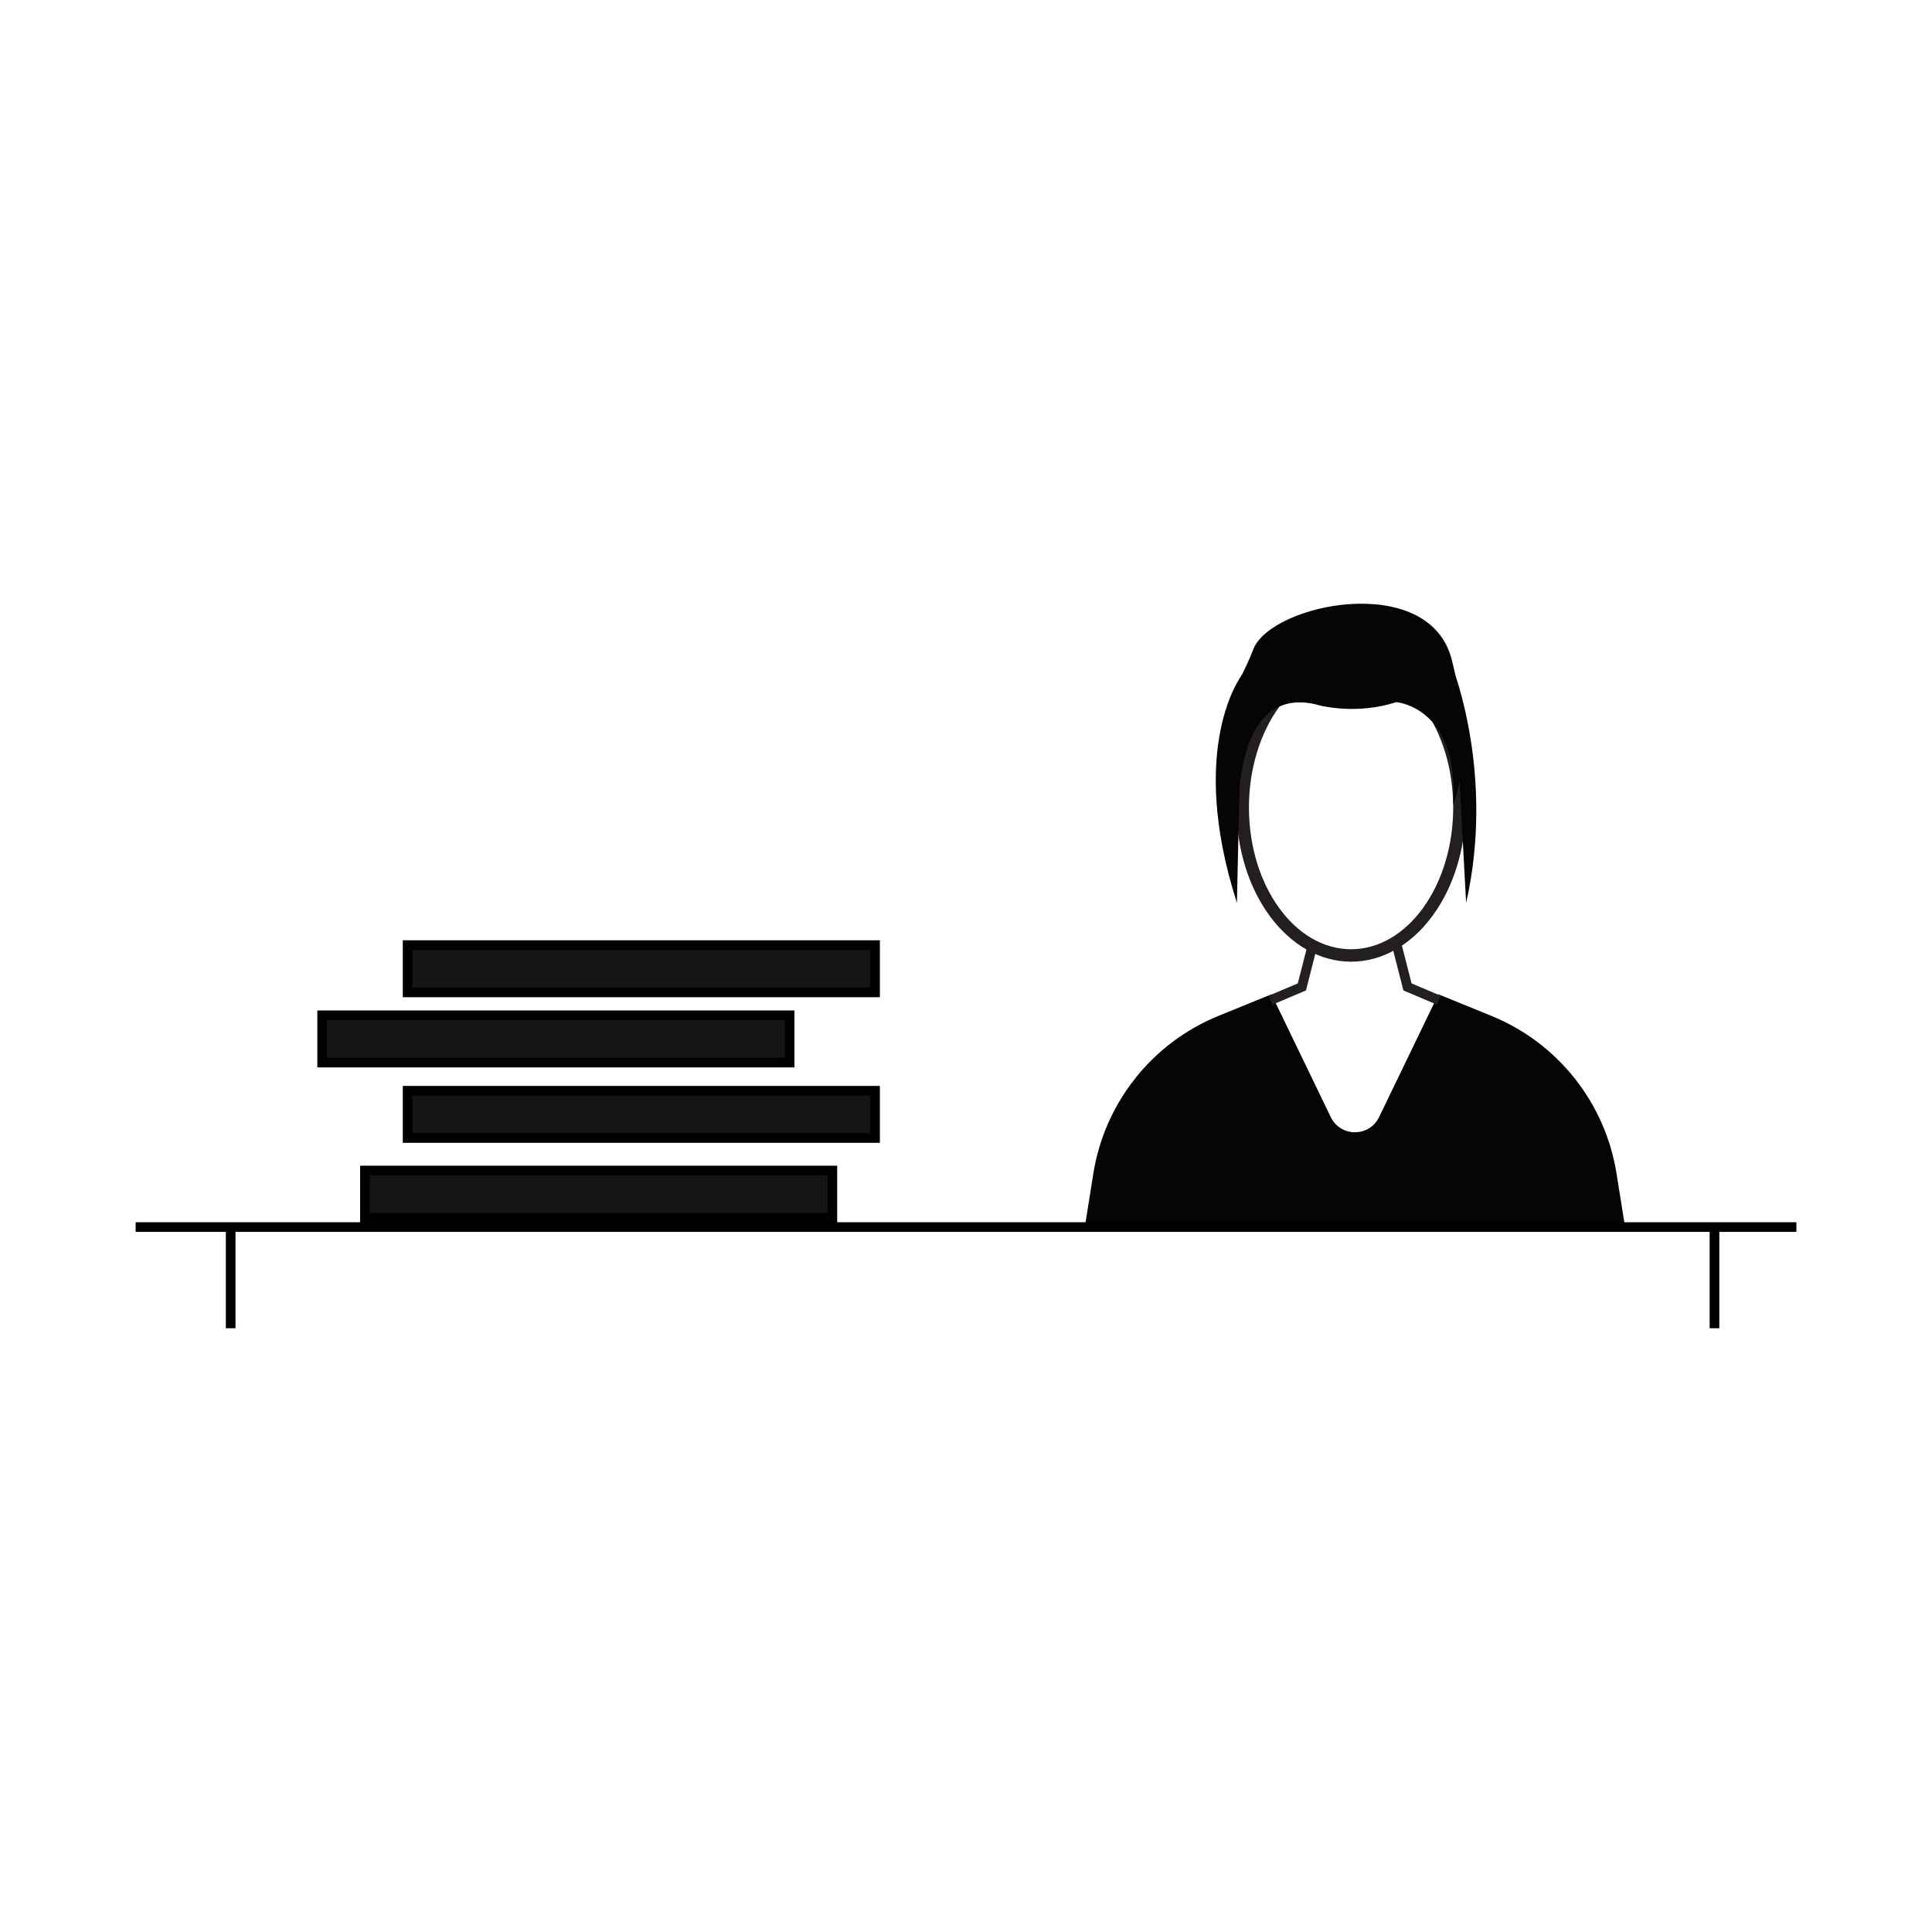 <?xml version="1.0" encoding="utf-8"?>
<!-- Generator: Adobe Illustrator 24.1.0, SVG Export Plug-In . SVG Version: 6.00 Build 0)  -->
<svg version="1.1" id="Layer_1" xmlns="http://www.w3.org/2000/svg" xmlns:xlink="http://www.w3.org/1999/xlink" x="0px" y="0px"
	 viewBox="0 0 640 640" style="enable-background:new 0 0 640 640;" xml:space="preserve">
<style type="text/css">
	.st0{fill:#141516;}
	.st1{fill:#231F20;}
	.st2{fill:#050505;}
	.st3{fill:#231F20;stroke:#000000;stroke-miterlimit:10;}
	.st4{fill:none;stroke:#000000;stroke-width:12;stroke-miterlimit:10;}
</style>
<g>
	<g>
		<g>
			<path class="st1" d="M447.56,318.57c-20.92,0-37.95-22.91-37.95-51.08c0-28.16,17.02-51.08,37.95-51.08
				c20.92,0,37.95,22.91,37.95,51.08C485.51,295.66,468.49,318.57,447.56,318.57z M447.56,220.53c-18.65,0-33.83,21.07-33.83,46.96
				c0,25.89,15.18,46.96,33.83,46.96c18.66,0,33.83-21.07,33.83-46.96C481.4,241.6,466.22,220.53,447.56,220.53z"/>
		</g>
		<g>
			<path class="st2" d="M538.51,407.58H359.18l3-18.82c3.74-23.47,19.47-43.28,41.48-52.25l0,0l17.53-7.14l19.64,40.67
				c3.24,6.71,12.79,6.71,16.02,0l19.64-40.67l17.53,7.14l0,0c22.01,8.97,37.74,28.78,41.48,52.25L538.51,407.58z"/>
		</g>
		<g>
			<polygon class="st1" points="421.5,332.81 420.25,329.86 429.91,325.76 433.49,311.73 436.59,312.52 432.62,328.09 			"/>
		</g>
		<g>
			<polygon class="st1" points="476.01,332.81 464.89,328.09 460.92,312.52 464.02,311.73 467.6,325.76 477.26,329.86 			"/>
		</g>
		<g>
			<path class="st2" d="M410.46,265.02c0,0-0.34-39.25,26.9-31.29c0,0,12.16,3.15,25.15-1.15c0,0,20.96,1.57,18.86,33.85
				c0,0,7.55-15.93-0.42-47.79c-7.39-29.55-59.86-18.71-65.75-3.6c-1.14,2.91-2.44,5.76-3.83,8.56
				C408.33,229.74,404.26,245.08,410.46,265.02z"/>
		</g>
		<g>
			<path class="st2" d="M411.38,223.6c0,0-18.31,23.6-1.63,75.49"/>
		</g>
		<g>
			<path class="st2" d="M481.52,222.04c0,0,13.68,35.2,4.15,77.05"/>
		</g>
	</g>
	<g>
		<g>
			<rect x="44.93" y="404.88" width="550.14" height="3.2"/>
		</g>
		<g>
			<rect x="74.81" y="406.48" width="3.2" height="33.52"/>
		</g>
		<g>
			<rect x="566.34" y="406.48" width="3.2" height="33.52"/>
		</g>
		<g>
			<rect x="120.89" y="387.75" class="st0" width="154.84" height="15.66"/>
			<path d="M277.34,405.01H119.29v-18.86h158.04V405.01z M122.49,401.81h151.64v-12.46H122.49V401.81z"/>
		</g>
		<g>
			<rect x="135.03" y="361.32" class="st0" width="154.84" height="15.66"/>
			<path d="M291.48,378.58H133.43v-18.86h158.04V378.58z M136.63,375.38h151.64v-12.46H136.63V375.38z"/>
		</g>
		<g>
			<rect x="106.72" y="336.33" class="st0" width="154.84" height="15.66"/>
			<path d="M263.16,353.59H105.12v-18.86h158.04V353.59z M108.32,350.39h151.64v-12.46H108.32V350.39z"/>
		</g>
		<g>
			<rect x="135.03" y="313.08" class="st0" width="154.84" height="15.66"/>
			<path d="M291.48,330.34H133.43v-18.86h158.04V330.34z M136.63,327.14h151.64v-12.46H136.63V327.14z"/>
		</g>
	</g>
</g>
</svg>
